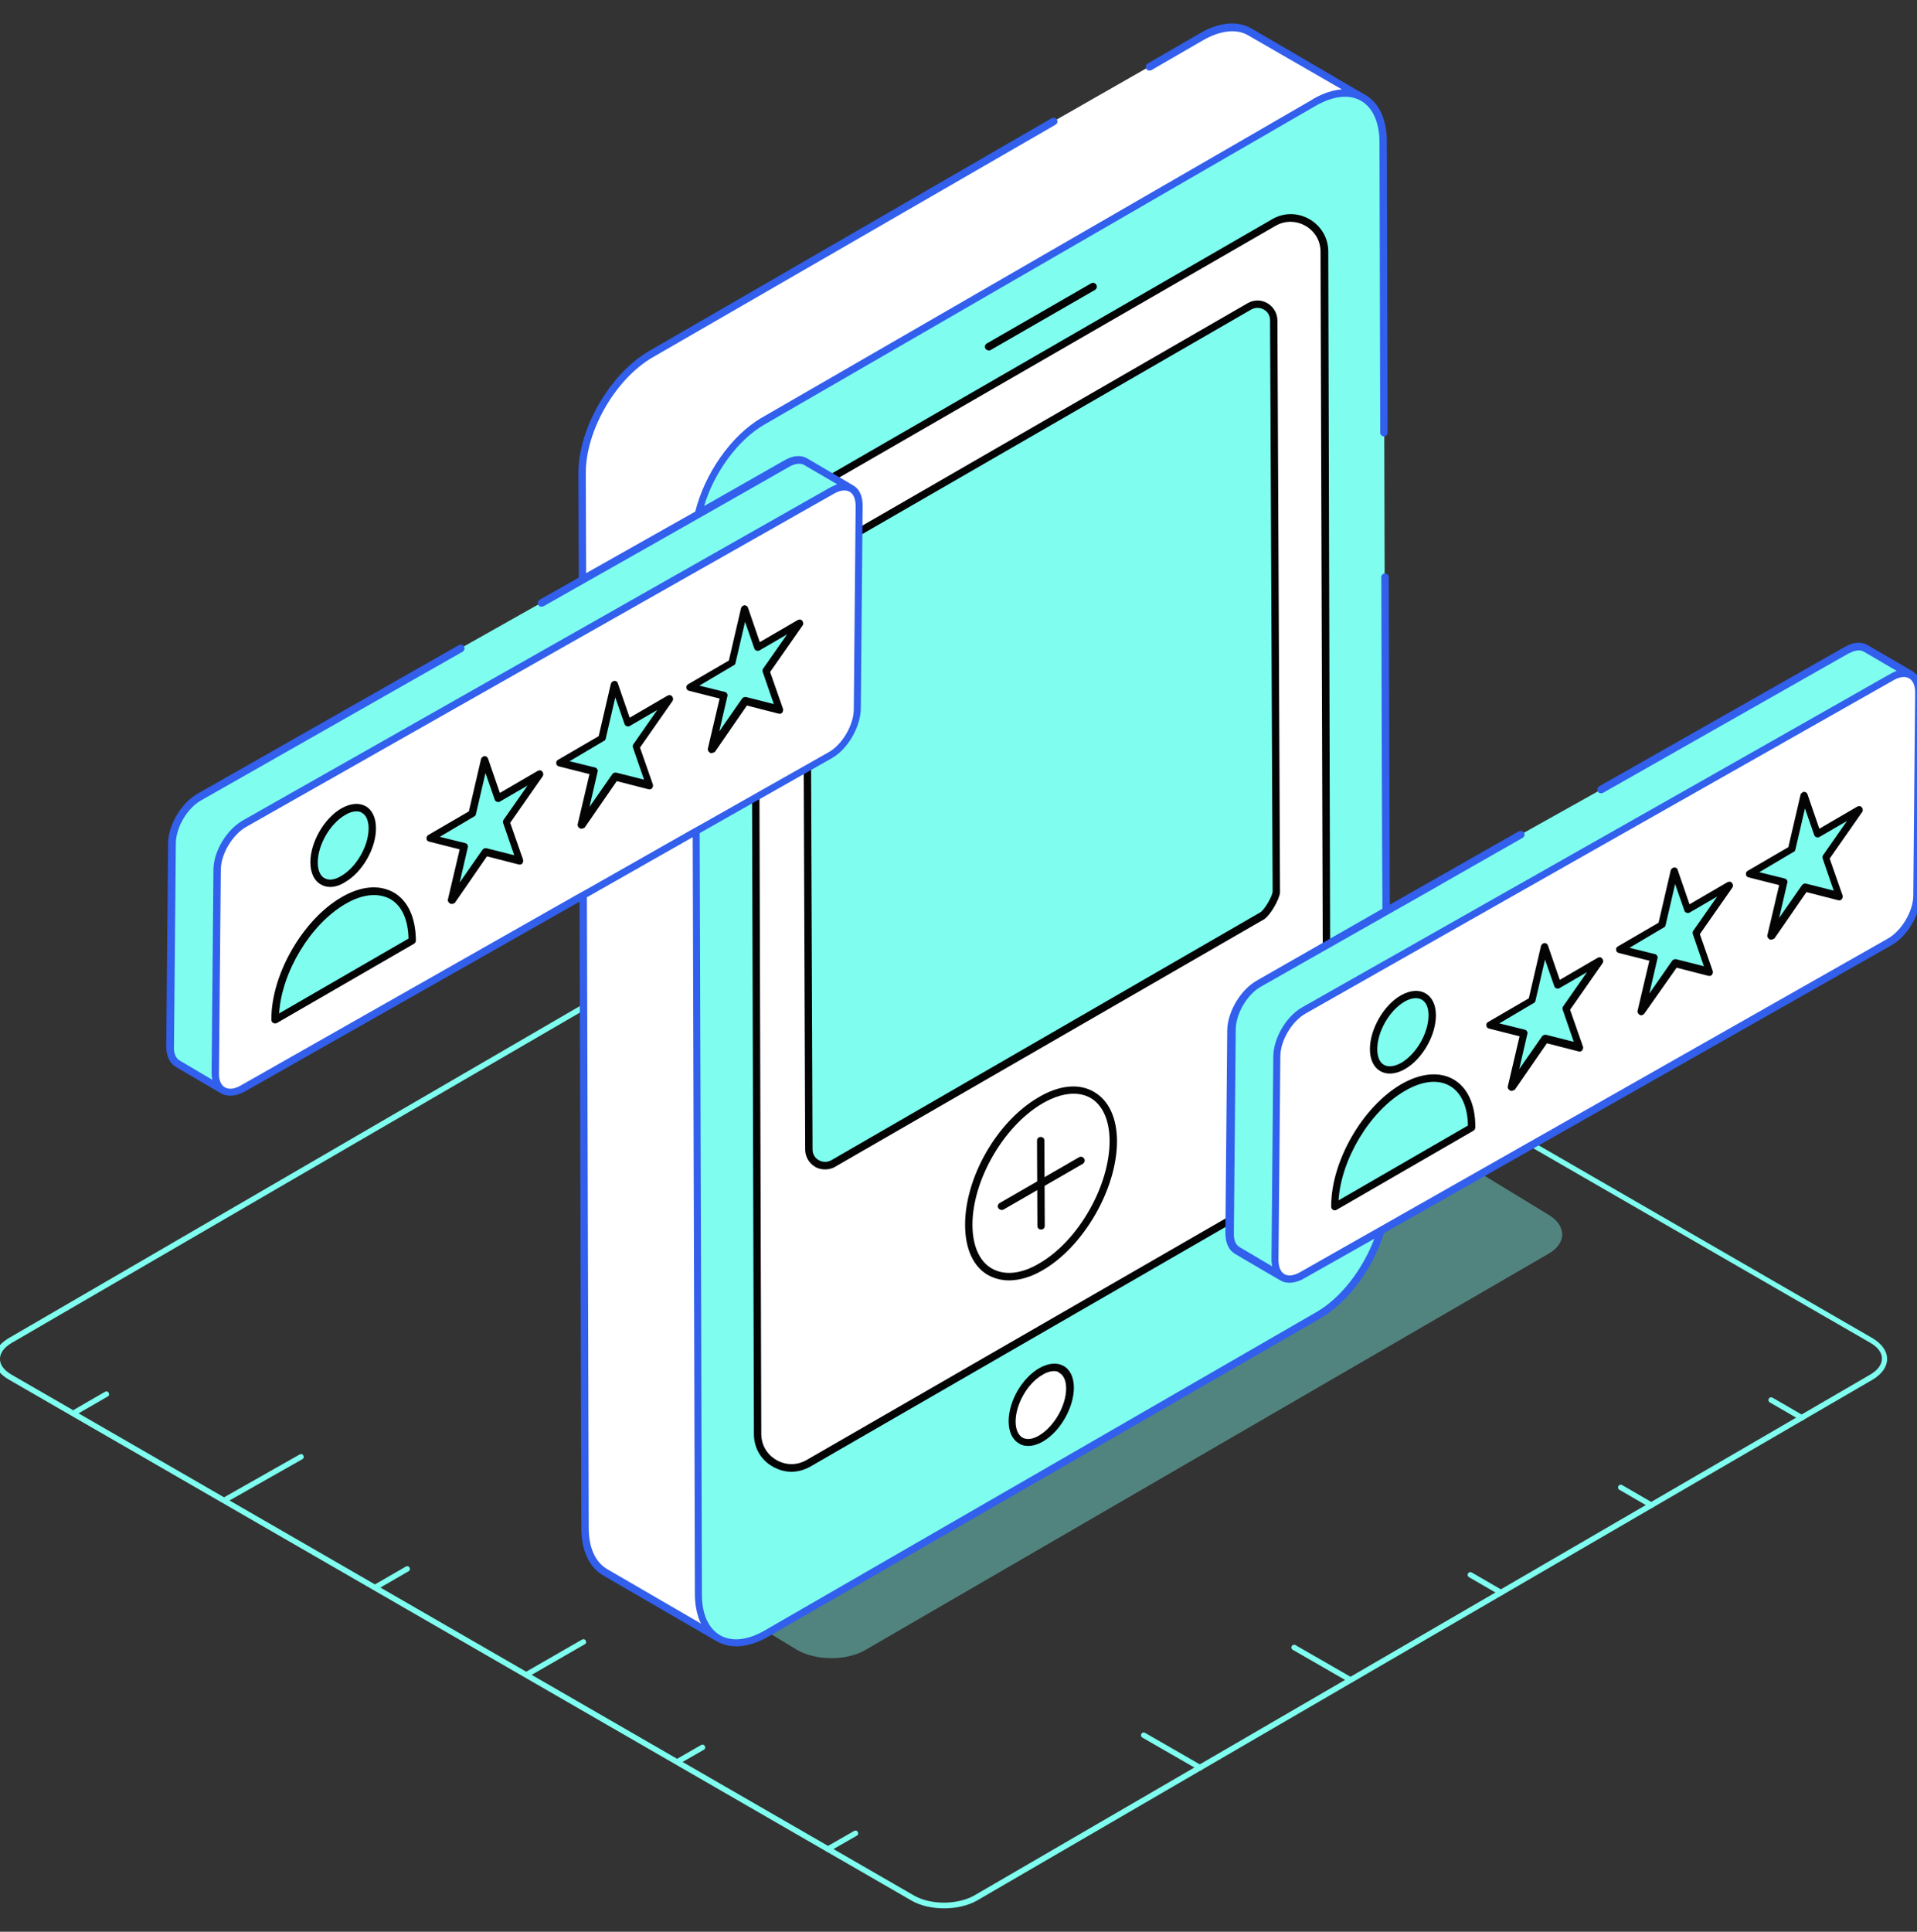 <svg width="134" height="135" viewBox="0 0 134 135" fill="none" xmlns="http://www.w3.org/2000/svg">
<rect x="0" y="0" width="134" height="135" fill="#333333" stroke="none"/>
<g clip-path="url(#clip0_146_1164)">
<path d="M65.993 133.366C65.169 133.366 64.318 133.186 63.674 132.799L0.617 96.413C-0.053 96.027 -0.414 95.511 -0.414 94.97C-0.414 94.429 -0.053 93.914 0.591 93.527L63.236 57.115C64.524 56.368 66.534 56.368 67.849 57.115L130.906 93.527C131.55 93.914 131.911 94.429 131.911 94.97C131.911 95.511 131.55 96.027 130.906 96.413L68.287 132.825C67.642 133.186 66.818 133.366 65.993 133.366ZM65.555 56.961C64.782 56.961 64.035 57.115 63.442 57.45L0.797 93.862C0.282 94.171 -0.002 94.558 -0.002 94.97C-0.002 95.382 0.282 95.769 0.823 96.078L63.88 132.464C65.04 133.134 66.921 133.134 68.106 132.464L130.751 96.052C131.267 95.743 131.55 95.357 131.55 94.944C131.55 94.532 131.267 94.146 130.726 93.836L67.668 57.45C67.076 57.115 66.328 56.961 65.555 56.961Z" fill="#7FFEF0"/>
<path d="M83.904 123.729C83.878 123.729 83.827 123.729 83.801 123.703L79.858 121.435C79.755 121.384 79.729 121.255 79.781 121.177C79.832 121.074 79.961 121.049 80.038 121.1L83.981 123.368C84.084 123.419 84.11 123.548 84.058 123.625C84.033 123.677 83.981 123.729 83.904 123.729ZM94.418 117.595C94.392 117.595 94.34 117.595 94.315 117.57L90.372 115.302C90.269 115.25 90.243 115.122 90.295 115.044C90.346 114.941 90.475 114.915 90.552 114.967L94.495 117.235C94.598 117.286 94.624 117.415 94.572 117.492C94.547 117.57 94.495 117.595 94.418 117.595ZM104.932 111.488C104.906 111.488 104.854 111.488 104.828 111.462L102.69 110.225C102.587 110.174 102.561 110.045 102.612 109.968C102.664 109.865 102.793 109.839 102.87 109.89L105.009 111.127C105.112 111.179 105.138 111.308 105.086 111.385C105.06 111.462 105.009 111.488 104.932 111.488ZM115.445 105.381C115.42 105.381 115.368 105.381 115.342 105.355L113.203 104.118C113.1 104.067 113.075 103.938 113.126 103.86C113.178 103.757 113.307 103.732 113.384 103.783L115.523 105.02C115.626 105.072 115.652 105.2 115.6 105.278C115.574 105.355 115.523 105.381 115.445 105.381ZM125.959 99.274C125.933 99.274 125.882 99.274 125.856 99.248L123.717 98.011C123.614 97.959 123.588 97.831 123.64 97.753C123.692 97.65 123.82 97.624 123.898 97.676L126.037 98.913C126.14 98.964 126.165 99.093 126.114 99.171C126.088 99.248 126.037 99.274 125.959 99.274ZM57.877 129.424C57.8 129.424 57.748 129.398 57.697 129.32C57.645 129.217 57.671 129.114 57.774 129.063L59.707 127.955C59.81 127.903 59.913 127.929 59.964 128.032C60.016 128.135 59.99 128.238 59.887 128.29L57.954 129.398C57.954 129.424 57.928 129.424 57.877 129.424ZM47.363 123.316C47.286 123.316 47.234 123.29 47.183 123.213C47.131 123.11 47.157 123.007 47.26 122.955L49.012 121.95C49.115 121.899 49.218 121.925 49.27 122.028C49.322 122.131 49.296 122.234 49.193 122.285L47.44 123.29C47.44 123.316 47.415 123.316 47.363 123.316ZM36.849 117.209C36.772 117.209 36.72 117.183 36.669 117.106C36.617 117.003 36.643 116.9 36.746 116.848L40.689 114.58C40.792 114.529 40.895 114.555 40.947 114.658C40.998 114.761 40.972 114.864 40.869 114.915L36.927 117.183C36.927 117.183 36.875 117.209 36.849 117.209ZM26.335 111.076C26.258 111.076 26.207 111.05 26.155 110.973C26.104 110.87 26.129 110.767 26.232 110.715L28.371 109.478C28.474 109.427 28.577 109.452 28.629 109.555C28.68 109.659 28.655 109.762 28.552 109.813L26.413 111.05C26.413 111.076 26.361 111.076 26.335 111.076ZM15.822 104.969C15.744 104.969 15.693 104.943 15.641 104.865C15.59 104.762 15.615 104.659 15.719 104.608L20.95 101.644C21.053 101.593 21.156 101.619 21.207 101.722C21.259 101.825 21.233 101.928 21.13 101.979L15.899 104.943C15.899 104.969 15.847 104.969 15.822 104.969ZM5.308 98.861C5.23 98.861 5.179 98.835 5.127 98.758C5.076 98.655 5.102 98.552 5.205 98.501L7.343 97.264C7.447 97.212 7.55 97.238 7.601 97.341C7.653 97.444 7.627 97.547 7.524 97.599L5.385 98.835C5.385 98.861 5.333 98.861 5.308 98.861Z" fill="#7FFEF0"/>
<path opacity="0.4" d="M108.203 84.869C109.517 85.642 109.543 86.879 108.229 87.626L60.504 115.302C59.19 116.075 57.051 116.075 55.711 115.302L49.217 111.359C47.903 110.586 47.877 109.349 49.192 108.576L96.891 80.9C98.205 80.127 100.344 80.127 101.684 80.9L108.203 84.869Z" fill="#7FFEF0"/>
<path d="M96.788 40.416L96.916 83.683C96.916 86.724 94.778 90.434 92.149 91.955L53.65 114.168C50.996 115.688 48.857 114.477 48.831 111.436L48.625 37.659C48.625 34.618 50.764 30.908 53.392 29.387L91.891 7.174C94.546 5.654 96.685 6.865 96.71 9.906L96.762 30.238" fill="#7FFEF0"/>
<path d="M52.773 39.618C52.773 38.046 54.113 35.727 55.479 34.928L89.031 15.549C90.603 14.648 92.561 15.781 92.561 17.585L92.742 78.194C92.742 79.766 91.401 82.085 90.036 82.859L56.484 102.237C54.912 103.139 52.954 102.005 52.954 100.201L52.773 39.618Z" fill="white"/>
<path d="M56.384 102.031C55.714 102.417 54.941 102.417 54.271 102.031C53.601 101.644 53.215 100.974 53.215 100.201L53.086 55.646H52.57L52.699 100.227C52.699 101.18 53.189 102.031 54.013 102.494C54.426 102.726 54.864 102.855 55.328 102.855C55.766 102.855 56.23 102.726 56.642 102.494L85.89 85.616V85.023L56.384 102.031ZM92.848 17.585C92.848 15.575 90.657 14.312 88.931 15.317L58.085 33.124C58.214 33.252 58.317 33.381 58.42 33.51L89.163 15.781C90.554 14.982 92.306 15.987 92.306 17.585L92.461 66.134C92.616 66.031 92.796 65.928 92.977 65.851L92.848 17.585Z" fill="#040404"/>
<path d="M80.35 4.649L83.958 2.561C85.298 1.788 86.509 1.711 87.359 2.201L95.296 6.813C94.446 6.298 93.235 6.401 91.895 7.148L53.421 29.387C50.767 30.907 48.628 34.618 48.628 37.659V40.313L48.809 106.514L48.834 111.411C48.834 112.931 49.35 113.962 50.226 114.477L42.289 109.864C41.439 109.349 40.898 108.292 40.898 106.772L40.691 32.995C40.691 29.954 42.83 26.243 45.484 24.723L73.676 8.462M72.748 95.846C73.882 95.202 74.784 95.691 74.784 97.005C74.784 98.294 73.882 99.892 72.748 100.536C71.615 101.18 70.713 100.639 70.713 99.35C70.738 98.036 71.64 96.49 72.748 95.846Z" fill="white"/>
<path d="M71.87 101.051C71.638 101.051 71.406 101 71.225 100.871C70.762 100.613 70.504 100.046 70.504 99.325C70.504 97.933 71.432 96.31 72.643 95.614C73.287 95.253 73.88 95.202 74.344 95.459C74.807 95.717 75.065 96.258 75.065 96.98C75.065 98.371 74.112 100.046 72.9 100.742C72.54 100.948 72.179 101.051 71.87 101.051ZM73.674 95.82C73.442 95.82 73.158 95.897 72.875 96.078C71.818 96.671 70.993 98.139 70.993 99.351C70.993 99.892 71.174 100.278 71.457 100.459C71.767 100.639 72.179 100.587 72.617 100.33C73.674 99.711 74.524 98.243 74.524 97.031C74.524 96.516 74.369 96.129 74.06 95.949C73.957 95.846 73.828 95.82 73.674 95.82Z" fill="#040404"/>
<path d="M76.406 20.007L69.113 24.233L76.406 20.007Z" fill="white"/>
<path d="M69.112 24.491C69.035 24.491 68.932 24.439 68.88 24.362C68.803 24.233 68.854 24.079 68.983 24.001L76.276 19.801C76.405 19.724 76.559 19.775 76.637 19.904C76.714 20.033 76.662 20.188 76.534 20.265L69.241 24.465C69.215 24.491 69.163 24.491 69.112 24.491Z" fill="#040404"/>
<path d="M56.332 40.417C56.384 39.979 56.925 39.051 57.285 38.793L87.332 21.451C88.08 21.012 89.033 21.554 89.033 22.43L89.214 62.398C89.162 62.836 88.621 63.764 88.26 64.021L58.213 81.364C57.466 81.802 56.512 81.261 56.512 80.385L56.332 40.417Z" fill="#7FFEF0"/>
<path d="M89.293 22.404C89.293 21.914 89.035 21.451 88.597 21.193C88.159 20.935 87.644 20.935 87.206 21.193L59.968 36.912C60.019 37.092 60.071 37.247 60.097 37.427L87.463 21.631C87.747 21.476 88.056 21.476 88.34 21.631C88.623 21.785 88.778 22.069 88.778 22.378L88.958 62.321C88.907 62.707 88.417 63.506 88.133 63.738L58.112 81.081C57.829 81.235 57.52 81.235 57.236 81.081C56.953 80.926 56.798 80.642 56.798 80.333L56.695 53.714H56.18L56.283 80.333C56.283 80.823 56.541 81.287 56.978 81.544C57.185 81.673 57.442 81.725 57.674 81.725C57.906 81.725 58.164 81.673 58.37 81.544L88.391 64.227C88.391 64.227 88.417 64.227 88.417 64.202C88.829 63.892 89.396 62.913 89.474 62.398V62.372L89.293 22.404Z" fill="#040404"/>
<path d="M72.744 76.906C75.553 75.282 77.82 76.545 77.82 79.766C77.82 82.987 75.578 86.93 72.769 88.553C69.961 90.177 67.719 88.837 67.719 85.616C67.719 82.369 69.935 78.504 72.744 76.906Z" fill="white"/>
<path d="M70.528 89.481C70.012 89.481 69.522 89.352 69.084 89.12C68.028 88.528 67.461 87.265 67.461 85.59C67.461 82.266 69.703 78.349 72.615 76.674C74.058 75.823 75.449 75.695 76.48 76.313C77.511 76.906 78.078 78.143 78.078 79.766C78.078 83.064 75.759 87.11 72.898 88.76C72.074 89.249 71.249 89.481 70.528 89.481ZM72.873 77.112C70.167 78.684 67.976 82.472 67.976 85.59C67.976 87.059 68.466 88.167 69.342 88.656C70.218 89.146 71.378 89.043 72.641 88.296C75.372 86.724 77.562 82.884 77.562 79.74C77.562 78.297 77.073 77.215 76.222 76.725C75.346 76.236 74.161 76.365 72.873 77.112Z" fill="#040404"/>
<path d="M72.746 79.74L72.772 85.667L72.746 79.74Z" fill="white"/>
<path d="M72.772 85.925C72.617 85.925 72.514 85.822 72.514 85.667L72.488 79.715C72.488 79.56 72.591 79.457 72.746 79.457C72.901 79.457 73.004 79.56 73.004 79.715L73.029 85.667C73.029 85.822 72.926 85.925 72.772 85.925Z" fill="#040404"/>
<path d="M70.016 84.301L75.53 81.106L70.016 84.301Z" fill="white"/>
<path d="M70.014 84.559C69.937 84.559 69.834 84.508 69.782 84.43C69.705 84.302 69.757 84.147 69.885 84.07L75.426 80.874C75.555 80.797 75.709 80.848 75.787 80.977C75.864 81.106 75.812 81.261 75.684 81.338L70.143 84.533C70.092 84.559 70.04 84.559 70.014 84.559Z" fill="#040404"/>
<path d="M111.915 55.182L129.077 45.442C129.618 45.158 130.082 45.107 130.417 45.313L133.587 47.168C133.252 46.962 132.762 46.988 132.247 47.297L91.145 70.593C90.114 71.185 89.264 72.654 89.238 73.839L89.109 88.038C89.109 88.631 89.29 89.043 89.65 89.249L86.481 87.394C86.146 87.188 85.914 86.776 85.939 86.183L86.068 71.984C86.068 70.773 86.919 69.33 87.975 68.737L106.246 58.352" fill="#7FFEF0"/>
<path d="M134.128 48.379L133.999 62.578C133.999 63.764 133.149 65.232 132.092 65.825L90.99 89.146C89.934 89.739 89.109 89.249 89.109 88.038L89.238 73.839C89.238 72.654 90.089 71.185 91.145 70.592L132.247 47.297C133.278 46.704 134.128 47.194 134.128 48.379Z" fill="white"/>
<path d="M98.051 69.768C99.185 69.123 100.113 69.639 100.113 70.927C100.113 72.241 99.211 73.813 98.077 74.458C96.943 75.102 96.016 74.586 96.016 73.298C96.016 72.01 96.918 70.438 98.051 69.768Z" fill="#7FFEF0"/>
<path d="M95.758 73.324C95.758 71.932 96.711 70.257 97.922 69.561C99.237 68.814 100.371 69.458 100.371 70.953C100.371 72.37 99.417 74.019 98.206 74.715C96.892 75.463 95.758 74.818 95.758 73.324ZM98.18 69.999C97.124 70.618 96.273 72.087 96.273 73.324C96.273 74.432 96.969 74.818 97.948 74.277C99.005 73.659 99.855 72.19 99.855 70.953C99.855 69.845 99.134 69.458 98.18 69.999Z" fill="#040404"/>
<path d="M98.078 76.004C100.732 74.483 102.871 75.695 102.871 78.735V78.787L93.285 84.327V84.276C93.285 81.235 95.424 77.524 98.078 76.004Z" fill="#7FFEF0"/>
<path d="M93.051 84.327V84.276C93.051 81.158 95.241 77.344 97.947 75.772C100.756 74.149 103.127 75.489 103.127 78.736V78.787C103.127 78.89 103.075 78.967 102.998 79.019L93.412 84.559C93.257 84.637 93.051 84.534 93.051 84.327ZM98.205 76.236C95.757 77.653 93.747 81.003 93.566 83.889L102.611 78.658C102.56 75.849 100.627 74.819 98.205 76.236Z" fill="#040404"/>
<path d="M107.947 66.16L108.874 68.84L111.786 67.139L109.441 70.489L110.395 73.195L107.998 72.577L105.653 75.978L106.529 72.216L104.133 71.623L107.071 69.922L107.947 66.16Z" fill="#7FFEF0"/>
<path d="M105.653 76.236C105.628 76.236 105.576 76.236 105.55 76.21C105.447 76.159 105.37 76.03 105.396 75.927L106.22 72.422L104.081 71.881C103.978 71.855 103.901 71.778 103.901 71.675C103.875 71.572 103.927 71.469 104.03 71.417L106.865 69.768L107.715 66.109C107.741 66.005 107.844 65.928 107.947 65.902C108.076 65.902 108.179 65.98 108.205 66.083L109.029 68.479L111.683 66.933C111.786 66.882 111.915 66.882 111.993 66.985C112.07 67.062 112.096 67.217 112.018 67.32L109.751 70.567L110.653 73.144C110.678 73.221 110.653 73.324 110.601 73.401C110.55 73.478 110.446 73.504 110.343 73.478L108.127 72.912L105.885 76.159C105.808 76.184 105.731 76.236 105.653 76.236ZM104.803 71.52L106.581 71.958C106.71 71.984 106.813 72.138 106.761 72.267L106.195 74.715L107.792 72.422C107.844 72.345 107.973 72.293 108.076 72.319L110.008 72.808L109.235 70.567C109.21 70.489 109.21 70.412 109.261 70.335L110.936 67.938L109.029 69.046C108.952 69.098 108.875 69.098 108.797 69.072C108.72 69.046 108.668 68.995 108.643 68.917L107.998 67.062L107.328 69.948C107.303 70.025 107.277 70.077 107.2 70.103L104.803 71.52Z" fill="#040404"/>
<path d="M117.017 60.877L117.945 63.557L120.882 61.857L118.537 65.232L119.465 67.912L117.069 67.294L114.724 70.695L115.6 66.933L113.203 66.341L116.141 64.64L117.017 60.877Z" fill="#7FFEF0"/>
<path d="M114.724 70.953C114.698 70.953 114.646 70.953 114.621 70.927C114.518 70.876 114.44 70.747 114.466 70.644L115.291 67.139L113.152 66.598C113.049 66.572 112.971 66.495 112.971 66.392C112.946 66.289 112.997 66.186 113.1 66.134L115.935 64.485L116.785 60.826C116.811 60.723 116.914 60.645 117.017 60.62C117.146 60.62 117.249 60.671 117.275 60.8L118.099 63.197L120.754 61.65C120.857 61.599 120.986 61.599 121.063 61.702C121.14 61.779 121.166 61.934 121.089 62.037L118.821 65.284L119.723 67.861C119.749 67.938 119.723 68.041 119.671 68.118C119.62 68.196 119.517 68.222 119.414 68.196L117.198 67.629L114.93 70.85C114.878 70.902 114.801 70.953 114.724 70.953ZM113.899 66.237L115.677 66.675C115.806 66.701 115.909 66.856 115.858 66.985L115.291 69.433L116.888 67.139C116.94 67.062 117.069 67.01 117.172 67.036L119.104 67.526L118.331 65.284C118.306 65.207 118.306 65.129 118.357 65.052L120.032 62.655L118.125 63.764C118.048 63.815 117.971 63.815 117.893 63.789C117.816 63.764 117.764 63.712 117.739 63.635L117.094 61.779L116.424 64.665C116.399 64.743 116.373 64.794 116.296 64.82L113.899 66.237Z" fill="#040404"/>
<path d="M126.089 55.595L127.042 58.275L129.954 56.574L127.609 59.95L128.537 62.63L126.14 62.011L123.795 65.413L124.672 61.651L122.301 61.058L125.213 59.357L126.089 55.595Z" fill="#7FFEF0"/>
<path d="M123.798 65.67C123.772 65.67 123.721 65.67 123.695 65.645C123.592 65.593 123.514 65.464 123.54 65.361L124.365 61.856L122.226 61.315C122.123 61.29 122.046 61.212 122.046 61.109C122.02 61.006 122.071 60.903 122.174 60.852L125.009 59.202L125.859 55.543C125.885 55.44 125.988 55.363 126.091 55.337C126.22 55.337 126.323 55.414 126.349 55.517L127.174 57.914L129.828 56.368C129.931 56.316 130.06 56.316 130.137 56.419C130.214 56.496 130.24 56.651 130.163 56.754L127.895 60.001L128.797 62.578C128.823 62.655 128.797 62.758 128.746 62.836C128.694 62.913 128.591 62.939 128.488 62.913L126.272 62.346L124.03 65.593C123.953 65.619 123.875 65.67 123.798 65.67ZM122.973 60.955L124.751 61.393C124.88 61.419 124.983 61.573 124.932 61.702L124.365 64.15L125.963 61.856C126.014 61.779 126.143 61.728 126.246 61.754L128.179 62.243L127.406 60.001C127.38 59.924 127.38 59.846 127.431 59.769L129.106 57.373L127.199 58.481C127.122 58.532 127.045 58.532 126.968 58.507C126.89 58.481 126.839 58.429 126.813 58.352L126.169 56.496L125.499 59.383C125.473 59.46 125.447 59.511 125.37 59.537L122.973 60.955Z" fill="#040404"/>
<path d="M37.852 42.117L55.015 32.376C55.556 32.093 56.02 32.041 56.355 32.248L59.524 34.103C59.189 33.897 58.7 33.922 58.184 34.232L17.082 57.553C16.052 58.145 15.201 59.614 15.175 60.8L15.047 74.999C15.047 75.591 15.227 76.004 15.588 76.21L12.418 74.354C12.083 74.148 11.851 73.736 11.877 73.143L12.006 58.944C12.006 57.733 12.856 56.29 13.913 55.697L32.183 45.312" fill="#7FFEF0"/>
<path d="M60.066 35.34L59.937 49.539C59.937 50.724 59.087 52.193 58.03 52.786L16.928 76.107C15.871 76.7 15.047 76.21 15.047 74.999L15.176 60.8C15.176 59.615 16.026 58.146 17.083 57.553L58.185 34.258C59.215 33.665 60.066 34.155 60.066 35.34Z" fill="white"/>
<path d="M133.793 46.988C133.767 46.936 133.587 46.859 130.546 45.081C130.237 44.9 129.721 44.772 128.948 45.21L111.786 54.95C111.657 55.028 111.631 55.182 111.683 55.311C111.76 55.44 111.915 55.466 112.044 55.414L129.206 45.673C129.515 45.519 129.953 45.339 130.288 45.545L132.582 46.885C132.453 46.936 132.273 47.014 132.144 47.091C116.656 55.878 125.573 50.827 91.042 70.386C89.882 71.03 89.006 72.602 89.006 73.839L88.877 88.038C88.877 88.193 88.903 88.373 88.929 88.502L86.661 87.162C86.378 87.007 86.223 86.647 86.249 86.157L86.378 71.958C86.378 70.85 87.177 69.484 88.156 68.943C107.534 57.965 94.237 65.49 106.426 58.558C106.555 58.481 106.606 58.326 106.529 58.197C106.452 58.069 106.297 58.043 106.168 58.094L97.149 63.222L97.072 40.339C97.072 40.185 96.969 40.082 96.814 40.082C96.66 40.082 96.556 40.185 96.556 40.339C96.556 43.844 96.608 60.104 96.634 63.506L87.847 68.531C86.713 69.175 85.811 70.695 85.785 71.984L85.656 86.183C85.656 86.853 85.888 87.368 86.326 87.626C89.908 89.739 89.522 89.481 89.547 89.507C90.011 89.765 90.63 89.636 91.093 89.378L96.067 86.569C95.268 88.682 93.748 90.718 91.97 91.723L53.47 113.936C50.996 115.379 49.064 114.245 49.064 111.437C49.038 98.552 49.038 102.881 48.909 58.223L58.135 52.992C59.243 52.373 60.145 50.827 60.17 49.539L60.299 35.34C60.299 34.696 60.093 34.206 59.681 33.949C59.655 33.923 59.5 33.845 56.434 32.042C56.125 31.861 55.609 31.732 54.836 32.17L49.218 35.366C49.888 33.098 51.538 30.727 53.522 29.619L91.995 7.38C94.546 5.937 96.402 7.123 96.428 9.906L96.479 30.238C96.479 30.392 96.608 30.495 96.737 30.495C96.866 30.495 96.995 30.392 96.995 30.238L96.943 9.906C96.943 8.334 96.402 7.174 95.397 6.607C95.139 6.478 93.207 5.319 87.486 1.995C86.507 1.428 85.218 1.531 83.826 2.355L80.219 4.443C80.09 4.52 80.064 4.675 80.116 4.803C80.193 4.932 80.348 4.958 80.477 4.907L84.084 2.819C85.295 2.123 86.429 1.995 87.228 2.458L93.799 6.247C93.181 6.298 92.562 6.478 91.789 6.917L91.763 6.942L87.847 9.21L53.264 29.181C51.074 30.444 49.244 33.15 48.6 35.752L40.972 40.056L40.947 33.047C40.947 30.083 43.034 26.475 45.611 24.981L73.776 8.72C73.905 8.643 73.957 8.488 73.88 8.36C73.802 8.231 73.648 8.205 73.519 8.257L45.353 24.543C42.647 26.115 40.431 29.928 40.431 33.047L40.457 40.365L37.725 41.911C37.596 41.989 37.545 42.143 37.622 42.272C37.7 42.401 37.854 42.427 37.983 42.375C41.9 40.159 51.228 34.876 55.145 32.634C55.455 32.454 55.893 32.299 56.228 32.505L58.521 33.845C58.444 33.871 58.263 33.949 58.057 34.052C57.877 34.155 22.109 54.435 16.955 57.347C15.847 57.991 14.92 59.486 14.92 60.8L14.791 74.999C14.791 75.153 14.816 75.334 14.842 75.463L12.575 74.123C12.291 73.968 12.136 73.607 12.162 73.144L12.291 58.945C12.291 57.837 13.09 56.471 14.069 55.93L32.34 45.545C32.468 45.467 32.494 45.313 32.443 45.184C32.365 45.055 32.211 45.004 32.082 45.081L13.812 55.466C12.678 56.11 11.776 57.63 11.75 58.919L11.621 73.118C11.621 73.788 11.853 74.303 12.291 74.561L15.461 76.416C15.976 76.7 16.543 76.571 17.058 76.313L40.508 63.016L40.637 106.798C40.637 108.344 41.178 109.53 42.158 110.097C50.558 114.967 50.095 114.709 50.12 114.709C51.254 115.353 52.62 115.018 53.754 114.348L92.253 92.161C94.263 91.002 95.99 88.605 96.737 86.183L132.221 66.057C133.329 65.439 134.231 63.892 134.257 62.604L134.386 48.405C134.386 47.761 134.18 47.271 133.793 46.988ZM40.508 62.423L16.801 75.875C15.925 76.365 15.28 75.978 15.306 74.999L15.435 60.8C15.435 59.666 16.26 58.326 17.213 57.785C34.942 47.735 40.972 44.308 58.315 34.49C59.14 34.026 59.81 34.309 59.81 35.366L59.681 49.565C59.681 50.673 58.856 52.064 57.903 52.58L48.935 57.656L48.42 57.94L41.024 62.14L40.508 62.423ZM42.441 109.658C41.617 109.169 41.153 108.164 41.153 106.798L41.024 62.707L48.42 58.507C48.548 101.335 48.548 100.33 48.574 111.411C48.574 112.055 48.677 112.596 48.806 112.983C48.858 113.189 48.986 113.447 49.012 113.472L42.441 109.658ZM133.741 62.578C133.741 63.686 132.917 65.052 131.963 65.593C129.206 67.165 93.129 87.626 90.862 88.914C90.037 89.378 89.367 89.12 89.367 88.038L89.496 73.839C89.496 72.757 90.269 71.391 91.274 70.824C102.303 64.562 113.77 58.069 132.376 47.529C133.2 47.065 133.87 47.349 133.87 48.405L133.741 62.578Z" fill="#325FEC"/>
<path d="M23.989 56.728C25.123 56.084 26.05 56.6 26.05 57.888C26.05 59.202 25.148 60.774 24.015 61.419C22.881 62.063 21.953 61.547 21.953 60.259C21.953 58.97 22.855 57.373 23.989 56.728Z" fill="#7FFEF0"/>
<path d="M23.087 61.985C22.855 61.985 22.623 61.934 22.417 61.805C21.953 61.547 21.695 60.98 21.695 60.259C21.695 58.867 22.649 57.192 23.86 56.496C24.504 56.136 25.097 56.084 25.561 56.342C26.024 56.599 26.282 57.166 26.282 57.888C26.282 59.305 25.329 60.954 24.118 61.65C23.757 61.882 23.396 61.985 23.087 61.985ZM24.916 56.703C24.684 56.703 24.401 56.78 24.118 56.96C23.061 57.579 22.211 59.047 22.211 60.284C22.211 60.826 22.391 61.212 22.674 61.367C22.984 61.547 23.396 61.496 23.86 61.212C24.916 60.594 25.767 59.125 25.767 57.888C25.767 57.347 25.587 56.96 25.303 56.806C25.2 56.728 25.045 56.703 24.916 56.703Z" fill="#040404"/>
<path d="M24.02 62.965C26.674 61.444 28.813 62.656 28.813 65.696V65.748L19.227 71.288V71.237C19.227 68.17 21.365 64.485 24.02 62.965Z" fill="#7FFEF0"/>
<path d="M19.226 71.52C19.175 71.52 19.149 71.52 19.098 71.494C19.02 71.443 18.969 71.365 18.969 71.262V71.211C18.969 68.093 21.159 64.279 23.865 62.707C25.231 61.908 26.519 61.805 27.524 62.372C28.503 62.939 29.044 64.099 29.07 65.671V65.722C29.07 65.825 29.019 65.902 28.941 65.954L19.355 71.494C19.329 71.52 19.278 71.52 19.226 71.52ZM24.148 63.171C21.7 64.588 19.69 67.938 19.51 70.824L28.555 65.593C28.529 64.279 28.091 63.3 27.292 62.836C26.442 62.372 25.334 62.475 24.148 63.171Z" fill="#040404"/>
<path d="M33.858 53.095L34.812 55.801L37.724 54.074L35.379 57.45L36.332 60.13L33.936 59.538L31.565 62.913L32.441 59.177L30.07 58.584L32.982 56.858L33.858 53.095Z" fill="#7FFEF0"/>
<path d="M31.565 63.171C31.539 63.171 31.488 63.171 31.462 63.145C31.359 63.094 31.281 62.965 31.307 62.862L32.132 59.357L29.993 58.816C29.89 58.79 29.812 58.713 29.812 58.61C29.812 58.507 29.838 58.404 29.941 58.352L32.776 56.703L33.626 53.044C33.652 52.941 33.755 52.863 33.858 52.837C33.987 52.837 34.09 52.915 34.116 53.018L34.941 55.414L37.595 53.868C37.698 53.817 37.827 53.817 37.904 53.92C37.981 53.997 38.007 54.152 37.93 54.255L35.662 57.502L36.564 60.079C36.59 60.156 36.564 60.259 36.513 60.336C36.461 60.414 36.358 60.439 36.255 60.414L34.039 59.847L31.797 63.094C31.745 63.145 31.642 63.171 31.565 63.171ZM30.74 58.481L32.518 58.919C32.647 58.945 32.75 59.099 32.699 59.228L32.132 61.676L33.729 59.383C33.781 59.306 33.91 59.254 34.013 59.28L35.946 59.769L35.172 57.527C35.147 57.45 35.147 57.373 35.198 57.295L36.873 54.899L34.966 56.007C34.889 56.059 34.812 56.059 34.734 56.033C34.657 56.007 34.606 55.956 34.58 55.878L33.936 54.023L33.266 56.909C33.24 56.986 33.214 57.038 33.137 57.064L30.74 58.481Z" fill="#040404"/>
<path d="M42.955 47.838L43.882 50.518L46.794 48.817L44.449 52.167L45.403 54.873L43.006 54.254L40.635 57.656L41.537 53.894L39.141 53.301L42.053 51.574L42.955 47.838Z" fill="#7FFEF0"/>
<path d="M40.638 57.914C40.612 57.914 40.56 57.914 40.535 57.888C40.432 57.837 40.354 57.708 40.38 57.605L41.205 54.1L39.066 53.559C38.963 53.533 38.886 53.456 38.886 53.353C38.86 53.25 38.911 53.147 39.014 53.095L41.849 51.446L42.699 47.787C42.725 47.684 42.828 47.606 42.931 47.581C43.06 47.581 43.163 47.632 43.189 47.761L44.014 50.157L46.668 48.611C46.771 48.56 46.9 48.56 46.977 48.663C47.054 48.74 47.08 48.895 47.003 48.998L44.735 52.245L45.637 54.822C45.663 54.899 45.637 55.002 45.586 55.079C45.534 55.157 45.431 55.182 45.328 55.157L43.112 54.59L40.87 57.837C40.818 57.862 40.741 57.914 40.638 57.914ZM39.813 53.198L41.591 53.636C41.72 53.662 41.823 53.817 41.772 53.946L41.205 56.394L42.802 54.1C42.854 54.023 42.983 53.971 43.086 53.997L45.019 54.487L44.245 52.245C44.22 52.167 44.22 52.09 44.271 52.013L45.946 49.616L44.039 50.724C43.962 50.776 43.885 50.776 43.807 50.75C43.73 50.724 43.679 50.673 43.653 50.596L43.009 48.74L42.339 51.626C42.313 51.704 42.287 51.755 42.21 51.781L39.813 53.198Z" fill="#040404"/>
<path d="M52.029 42.555L52.956 45.235L55.868 43.534L53.523 46.884L54.477 49.59L52.08 48.972L49.735 52.373L50.611 48.611L48.215 48.018L51.153 46.292L52.029 42.555Z" fill="#7FFEF0"/>
<path d="M49.735 52.631C49.71 52.631 49.658 52.631 49.632 52.605C49.529 52.554 49.452 52.425 49.478 52.322L50.302 48.818L48.163 48.276C48.06 48.251 47.983 48.173 47.983 48.07C47.957 47.967 48.009 47.864 48.112 47.812L50.947 46.163L51.797 42.504C51.823 42.401 51.926 42.324 52.029 42.298C52.158 42.298 52.261 42.375 52.287 42.478L53.111 44.875L55.765 43.329C55.868 43.277 55.997 43.277 56.075 43.38C56.152 43.458 56.178 43.612 56.1 43.715L53.833 46.962L54.735 49.539C54.76 49.616 54.735 49.719 54.683 49.797C54.632 49.874 54.529 49.9 54.425 49.874L52.209 49.307L49.967 52.554C49.89 52.58 49.813 52.631 49.735 52.631ZM48.885 47.916L50.663 48.354C50.792 48.379 50.895 48.534 50.843 48.663L50.277 51.111L51.874 48.818C51.926 48.74 52.055 48.689 52.158 48.714L54.09 49.204L53.317 46.962C53.292 46.885 53.292 46.807 53.343 46.73L55.018 44.334L53.111 45.442C53.034 45.493 52.957 45.493 52.879 45.468C52.802 45.442 52.75 45.39 52.725 45.313L52.08 43.458L51.41 46.344C51.385 46.421 51.359 46.472 51.282 46.498L48.885 47.916Z" fill="#040404"/>
</g>
<defs>
<clipPath id="clip0_146_1164">
<rect width="134" height="134" fill="white" transform="translate(0 0.5)"/>
</clipPath>
</defs>
</svg>
